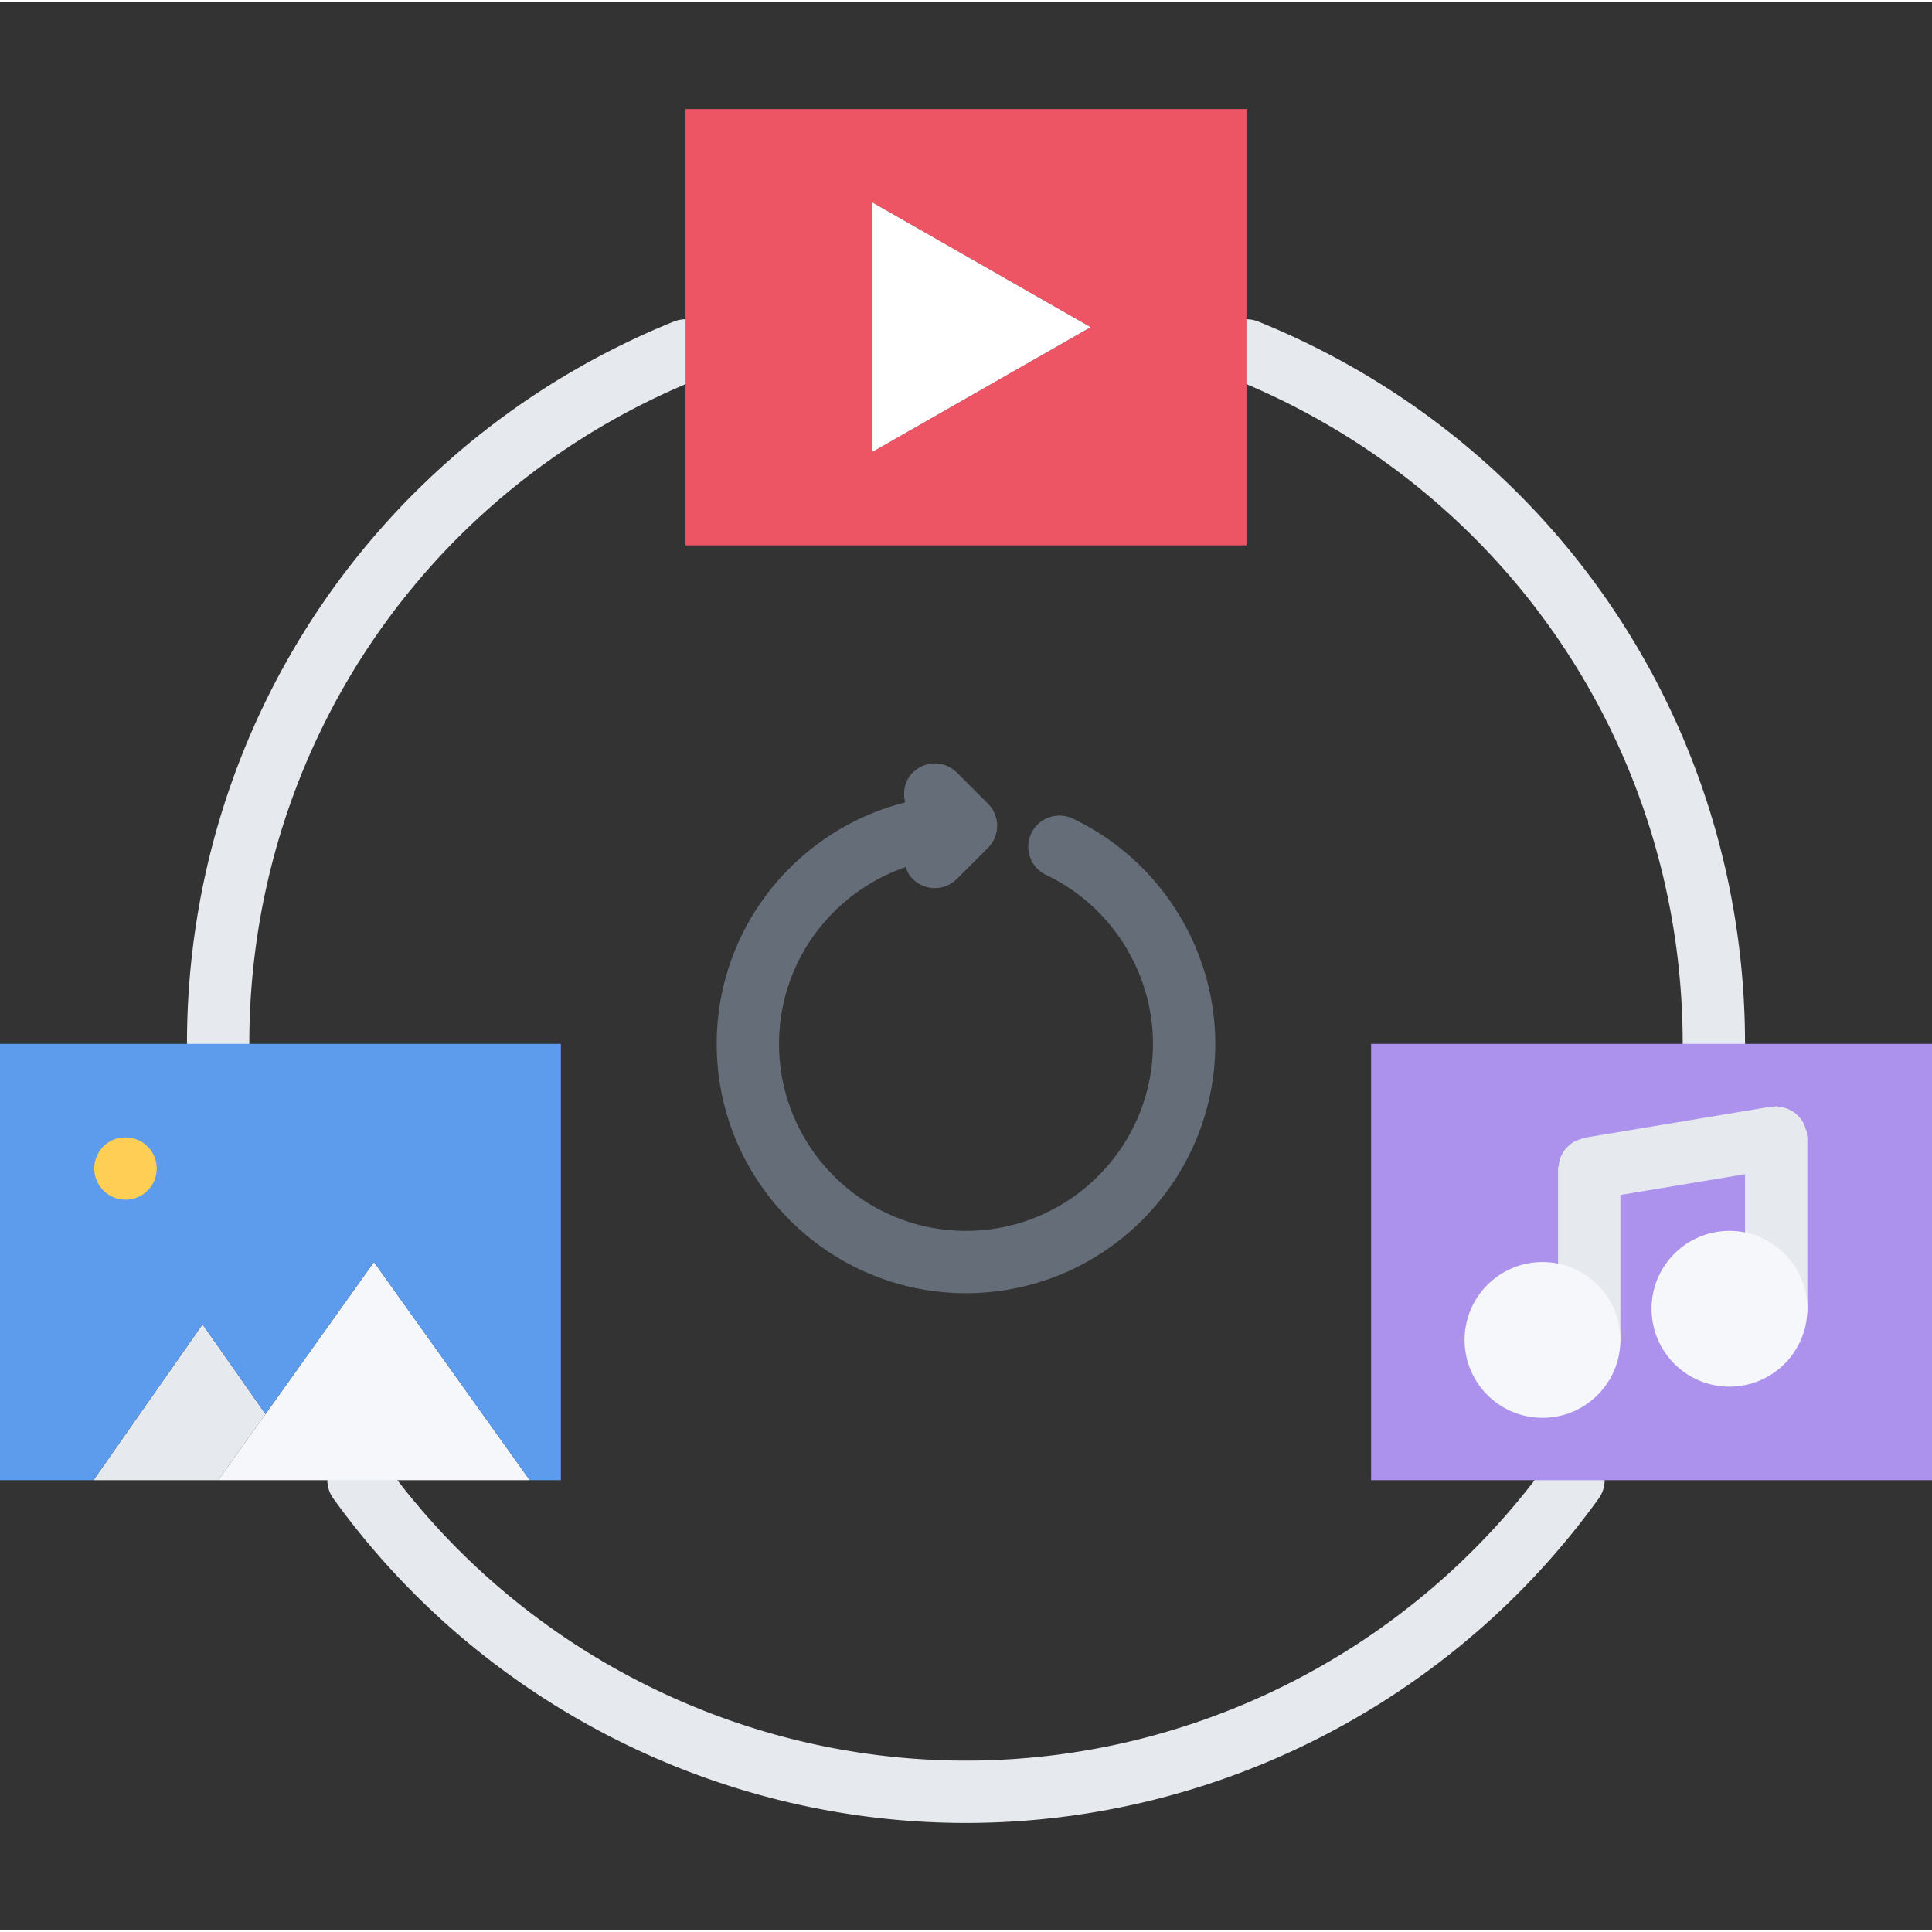 <svg height="496pt" viewBox="0 -27 496 495" width="496pt" xmlns="http://www.w3.org/2000/svg"><rect x="0" y="-27" width="496" height="495" fill="#333333" stroke="none"/><g fill="#e6e9ed"><path d="M248 440.5c-64.176 0-124.902-31.152-162.45-83.328-2.581-3.582-1.765-8.582 1.825-11.168 3.586-2.566 8.586-1.762 11.168 1.824C133.078 395.836 188.953 424.5 248 424.5c59.04 0 114.91-28.664 149.465-76.672 2.574-3.586 7.566-4.398 11.168-1.824 3.582 2.574 4.406 7.574 1.824 11.168C372.895 409.348 312.168 440.5 248 440.5zm0 0M440 248.5a7.99 7.99 0 0 1-8-8c0-75.344-45.137-142.32-114.984-170.617-4.094-1.656-6.063-6.32-4.407-10.422 1.649-4.098 6.329-6.066 10.422-4.41C398.945 85.812 448 158.605 448 240.5c0 4.426-3.574 8-8 8zm0 0M56 248.5a7.99 7.99 0 0 1-8-8c0-81.91 49.063-154.703 125-185.45 4.105-1.648 8.762.313 10.414 4.419A7.996 7.996 0 0 1 179 69.883C109.145 98.164 64 165.14 64 240.5c0 4.426-3.574 8-8 8zm0 0"/></g><path d="M176 .5h144v112H176zm48 88l56-32-56-32zm0 0" fill="#ed5565"/><path d="M280 56.5l-56 32v-64zm0 0" fill="#fff"/><path d="M408 316.5c0-6.64-5.36-12-12-12s-12 5.36-12 12 5.36 12 12 12 12-5.36 12-12zm48-8c0-6.64-5.36-12-12-12s-12 5.36-12 12 5.36 12 12 12 12-5.36 12-12zm-16-68h56v112H352v-112zm0 0" fill="#ac92ec"/><path d="M52 312.5l16.16 23.04L56 352.5H24zm0 0" fill="#e6e9ed"/><path d="M68.16 335.54L96 296.5l40 56H56zm0 0" fill="#f5f7fa"/><path d="M144 240.5v112h-8l-40-56-27.84 39.04L52 312.5l-28 40H0v-112zm0 0" fill="#5d9cec"/><path d="M32.238 280.5c-4.422 0-8.039-3.574-8.039-8s3.535-8 7.953-8h.086c4.418 0 8 3.574 8 8s-3.582 8-8 8zm0 0" fill="#ffce54"/><path d="M463.863 263.844c-.015-.215.067-.434.024-.656-.055-.32-.239-.567-.328-.864-.16-.527-.32-1.023-.567-1.504-.238-.465-.527-.863-.847-1.265a7.736 7.736 0 0 0-1.016-1.07 7.431 7.431 0 0 0-1.32-.887c-.418-.227-.825-.434-1.274-.586a8.163 8.163 0 0 0-1.664-.336c-.305-.031-.566-.176-.871-.176-.223 0-.426.113-.64.137-.223.015-.45-.067-.673-.024l-48 8c-.32.055-.558.239-.855.328-.535.16-1.039.32-1.52.575a6.85 6.85 0 0 0-1.214.824 7.92 7.92 0 0 0-1.13 1.07c-.32.387-.577.793-.831 1.227-.25.457-.473.886-.633 1.39-.168.504-.246 1.016-.313 1.551-.039.32-.191.594-.191.922v44c0 4.426 3.574 8 8 8s8-3.574 8-8v-37.223l32-5.328V308.5c0 4.426 3.574 8 8 8s8-3.574 8-8v-44c0-.23-.113-.434-.137-.656zm0 0" fill="#e6e9ed"/><path d="M416 316.5c0 11.047-8.953 20-20 20s-20-8.953-20-20 8.953-20 20-20 20 8.953 20 20zm0 0M464 308.5c0 11.047-8.953 20-20 20s-20-8.953-20-20 8.953-20 20-20 20 8.953 20 20zm0 0" fill="#f5f7fa"/><path d="M275.406 182.66c-4-1.879-8.765-.183-10.652 3.8a7.993 7.993 0 0 0 3.797 10.657C285.223 205.02 296 222.051 296 240.5c0 26.473-21.527 48-48 48s-48-21.527-48-48c0-21.047 13.633-38.922 32.504-45.383.383 1.102.953 2.16 1.832 3.04 1.566 1.558 3.617 2.343 5.664 2.343s4.098-.785 5.656-2.344l7.992-7.992a7.904 7.904 0 0 0 1.735-2.61 7.926 7.926 0 0 0 0-6.109 7.904 7.904 0 0 0-1.735-2.61l-7.992-7.991a7.99 7.99 0 0 0-11.312 0c-2.086 2.09-2.649 5.008-1.953 7.664C204.633 185.5 184 210.605 184 240.5c0 35.29 28.71 64 64 64s64-28.71 64-64c0-24.586-14.367-47.297-36.594-57.84zm0 0" fill="#656d78"/></svg>